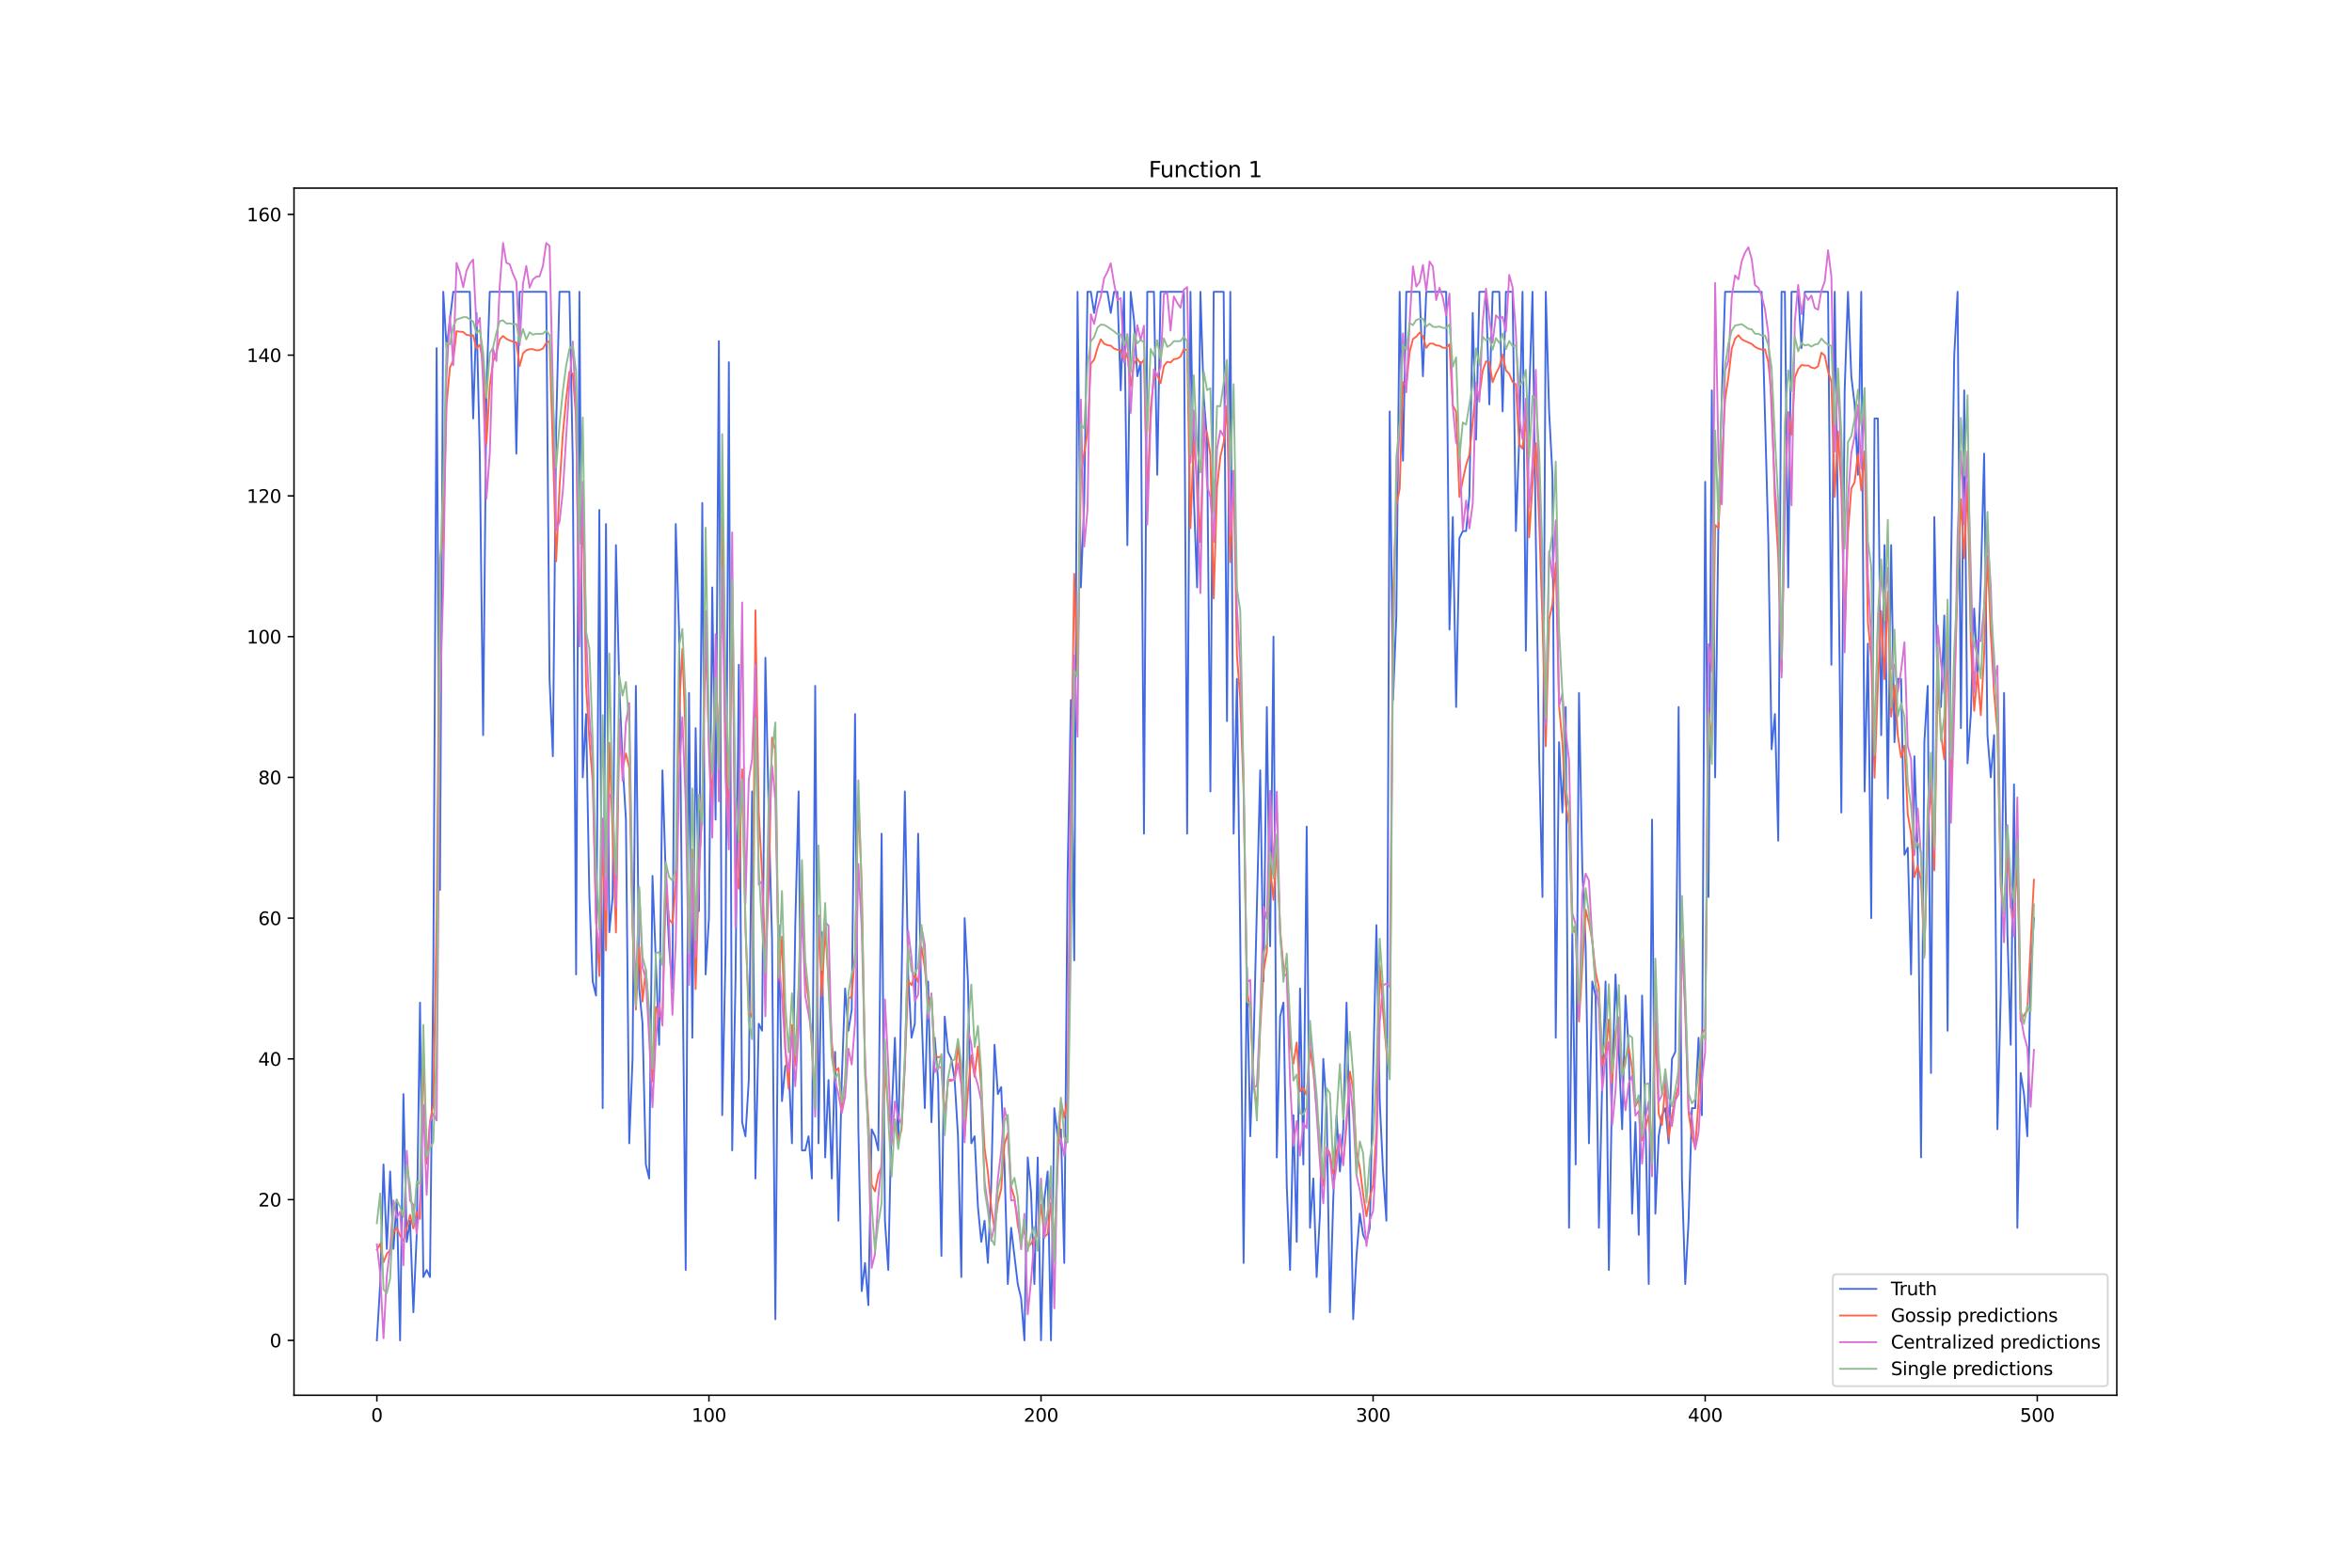 <?xml version="1.0" encoding="utf-8" standalone="no"?>
<!DOCTYPE svg PUBLIC "-//W3C//DTD SVG 1.1//EN"
  "http://www.w3.org/Graphics/SVG/1.1/DTD/svg11.dtd">
<svg xmlns:xlink="http://www.w3.org/1999/xlink" width="1296pt" height="864pt" viewBox="0 0 1296 864" xmlns="http://www.w3.org/2000/svg" version="1.1">
 <defs>
  <style type="text/css">*{stroke-linejoin: round; stroke-linecap: butt}</style>
 </defs>
 <g id="figure_1">
  <g id="patch_1">
   <path d="M 0 864 
L 1296 864 
L 1296 0 
L 0 0 
z
" style="fill: #ffffff"/>
  </g>
  <g id="axes_1">
   <g id="patch_2">
    <path d="M 162 768.96 
L 1166.4 768.96 
L 1166.4 103.68 
L 162 103.68 
z
" style="fill: #ffffff"/>
   </g>
   <g id="matplotlib.axis_1">
    <g id="xtick_1">
     <g id="line2d_1">
      <defs>
       <path id="m3d845aa50e" d="M 0 0 
L 0 3.5 
" style="stroke: #000000; stroke-width: 0.8"/>
      </defs>
      <g>
       <use xlink:href="#m3d845aa50e" x="207.655" y="768.96" style="stroke: #000000; stroke-width: 0.8"/>
      </g>
     </g>
     <g id="text_1">
      <!-- 0 -->
      <g transform="translate(204.473 783.558) scale(0.1 -0.1)">
       <defs>
        <path id="DejaVuSans-30" d="M 2034 4250 
Q 1547 4250 1301 3770 
Q 1056 3291 1056 2328 
Q 1056 1369 1301 889 
Q 1547 409 2034 409 
Q 2525 409 2770 889 
Q 3016 1369 3016 2328 
Q 3016 3291 2770 3770 
Q 2525 4250 2034 4250 
z
M 2034 4750 
Q 2819 4750 3233 4129 
Q 3647 3509 3647 2328 
Q 3647 1150 3233 529 
Q 2819 -91 2034 -91 
Q 1250 -91 836 529 
Q 422 1150 422 2328 
Q 422 3509 836 4129 
Q 1250 4750 2034 4750 
z
" transform="scale(0.016)"/>
       </defs>
       <use xlink:href="#DejaVuSans-30"/>
      </g>
     </g>
    </g>
    <g id="xtick_2">
     <g id="line2d_2">
      <g>
       <use xlink:href="#m3d845aa50e" x="390.639" y="768.96" style="stroke: #000000; stroke-width: 0.8"/>
      </g>
     </g>
     <g id="text_2">
      <!-- 100 -->
      <g transform="translate(381.095 783.558) scale(0.1 -0.1)">
       <defs>
        <path id="DejaVuSans-31" d="M 794 531 
L 1825 531 
L 1825 4091 
L 703 3866 
L 703 4441 
L 1819 4666 
L 2450 4666 
L 2450 531 
L 3481 531 
L 3481 0 
L 794 0 
L 794 531 
z
" transform="scale(0.016)"/>
       </defs>
       <use xlink:href="#DejaVuSans-31"/>
       <use xlink:href="#DejaVuSans-30" x="63.623"/>
       <use xlink:href="#DejaVuSans-30" x="127.246"/>
      </g>
     </g>
    </g>
    <g id="xtick_3">
     <g id="line2d_3">
      <g>
       <use xlink:href="#m3d845aa50e" x="573.623" y="768.96" style="stroke: #000000; stroke-width: 0.8"/>
      </g>
     </g>
     <g id="text_3">
      <!-- 200 -->
      <g transform="translate(564.079 783.558) scale(0.1 -0.1)">
       <defs>
        <path id="DejaVuSans-32" d="M 1228 531 
L 3431 531 
L 3431 0 
L 469 0 
L 469 531 
Q 828 903 1448 1529 
Q 2069 2156 2228 2338 
Q 2531 2678 2651 2914 
Q 2772 3150 2772 3378 
Q 2772 3750 2511 3984 
Q 2250 4219 1831 4219 
Q 1534 4219 1204 4116 
Q 875 4013 500 3803 
L 500 4441 
Q 881 4594 1212 4672 
Q 1544 4750 1819 4750 
Q 2544 4750 2975 4387 
Q 3406 4025 3406 3419 
Q 3406 3131 3298 2873 
Q 3191 2616 2906 2266 
Q 2828 2175 2409 1742 
Q 1991 1309 1228 531 
z
" transform="scale(0.016)"/>
       </defs>
       <use xlink:href="#DejaVuSans-32"/>
       <use xlink:href="#DejaVuSans-30" x="63.623"/>
       <use xlink:href="#DejaVuSans-30" x="127.246"/>
      </g>
     </g>
    </g>
    <g id="xtick_4">
     <g id="line2d_4">
      <g>
       <use xlink:href="#m3d845aa50e" x="756.607" y="768.96" style="stroke: #000000; stroke-width: 0.8"/>
      </g>
     </g>
     <g id="text_4">
      <!-- 300 -->
      <g transform="translate(747.063 783.558) scale(0.1 -0.1)">
       <defs>
        <path id="DejaVuSans-33" d="M 2597 2516 
Q 3050 2419 3304 2112 
Q 3559 1806 3559 1356 
Q 3559 666 3084 287 
Q 2609 -91 1734 -91 
Q 1441 -91 1130 -33 
Q 819 25 488 141 
L 488 750 
Q 750 597 1062 519 
Q 1375 441 1716 441 
Q 2309 441 2620 675 
Q 2931 909 2931 1356 
Q 2931 1769 2642 2001 
Q 2353 2234 1838 2234 
L 1294 2234 
L 1294 2753 
L 1863 2753 
Q 2328 2753 2575 2939 
Q 2822 3125 2822 3475 
Q 2822 3834 2567 4026 
Q 2313 4219 1838 4219 
Q 1578 4219 1281 4162 
Q 984 4106 628 3988 
L 628 4550 
Q 988 4650 1302 4700 
Q 1616 4750 1894 4750 
Q 2613 4750 3031 4423 
Q 3450 4097 3450 3541 
Q 3450 3153 3228 2886 
Q 3006 2619 2597 2516 
z
" transform="scale(0.016)"/>
       </defs>
       <use xlink:href="#DejaVuSans-33"/>
       <use xlink:href="#DejaVuSans-30" x="63.623"/>
       <use xlink:href="#DejaVuSans-30" x="127.246"/>
      </g>
     </g>
    </g>
    <g id="xtick_5">
     <g id="line2d_5">
      <g>
       <use xlink:href="#m3d845aa50e" x="939.591" y="768.96" style="stroke: #000000; stroke-width: 0.8"/>
      </g>
     </g>
     <g id="text_5">
      <!-- 400 -->
      <g transform="translate(930.047 783.558) scale(0.1 -0.1)">
       <defs>
        <path id="DejaVuSans-34" d="M 2419 4116 
L 825 1625 
L 2419 1625 
L 2419 4116 
z
M 2253 4666 
L 3047 4666 
L 3047 1625 
L 3713 1625 
L 3713 1100 
L 3047 1100 
L 3047 0 
L 2419 0 
L 2419 1100 
L 313 1100 
L 313 1709 
L 2253 4666 
z
" transform="scale(0.016)"/>
       </defs>
       <use xlink:href="#DejaVuSans-34"/>
       <use xlink:href="#DejaVuSans-30" x="63.623"/>
       <use xlink:href="#DejaVuSans-30" x="127.246"/>
      </g>
     </g>
    </g>
    <g id="xtick_6">
     <g id="line2d_6">
      <g>
       <use xlink:href="#m3d845aa50e" x="1122.575" y="768.96" style="stroke: #000000; stroke-width: 0.8"/>
      </g>
     </g>
     <g id="text_6">
      <!-- 500 -->
      <g transform="translate(1113.032 783.558) scale(0.1 -0.1)">
       <defs>
        <path id="DejaVuSans-35" d="M 691 4666 
L 3169 4666 
L 3169 4134 
L 1269 4134 
L 1269 2991 
Q 1406 3038 1543 3061 
Q 1681 3084 1819 3084 
Q 2600 3084 3056 2656 
Q 3513 2228 3513 1497 
Q 3513 744 3044 326 
Q 2575 -91 1722 -91 
Q 1428 -91 1123 -41 
Q 819 9 494 109 
L 494 744 
Q 775 591 1075 516 
Q 1375 441 1709 441 
Q 2250 441 2565 725 
Q 2881 1009 2881 1497 
Q 2881 1984 2565 2268 
Q 2250 2553 1709 2553 
Q 1456 2553 1204 2497 
Q 953 2441 691 2322 
L 691 4666 
z
" transform="scale(0.016)"/>
       </defs>
       <use xlink:href="#DejaVuSans-35"/>
       <use xlink:href="#DejaVuSans-30" x="63.623"/>
       <use xlink:href="#DejaVuSans-30" x="127.246"/>
      </g>
     </g>
    </g>
   </g>
   <g id="matplotlib.axis_2">
    <g id="ytick_1">
     <g id="line2d_7">
      <defs>
       <path id="m2c202419cd" d="M 0 0 
L -3.5 0 
" style="stroke: #000000; stroke-width: 0.8"/>
      </defs>
      <g>
       <use xlink:href="#m2c202419cd" x="162" y="738.72" style="stroke: #000000; stroke-width: 0.8"/>
      </g>
     </g>
     <g id="text_7">
      <!-- 0 -->
      <g transform="translate(148.637 742.519) scale(0.1 -0.1)">
       <use xlink:href="#DejaVuSans-30"/>
      </g>
     </g>
    </g>
    <g id="ytick_2">
     <g id="line2d_8">
      <g>
       <use xlink:href="#m2c202419cd" x="162" y="661.15" style="stroke: #000000; stroke-width: 0.8"/>
      </g>
     </g>
     <g id="text_8">
      <!-- 20 -->
      <g transform="translate(142.275 664.95) scale(0.1 -0.1)">
       <use xlink:href="#DejaVuSans-32"/>
       <use xlink:href="#DejaVuSans-30" x="63.623"/>
      </g>
     </g>
    </g>
    <g id="ytick_3">
     <g id="line2d_9">
      <g>
       <use xlink:href="#m2c202419cd" x="162" y="583.581" style="stroke: #000000; stroke-width: 0.8"/>
      </g>
     </g>
     <g id="text_9">
      <!-- 40 -->
      <g transform="translate(142.275 587.38) scale(0.1 -0.1)">
       <use xlink:href="#DejaVuSans-34"/>
       <use xlink:href="#DejaVuSans-30" x="63.623"/>
      </g>
     </g>
    </g>
    <g id="ytick_4">
     <g id="line2d_10">
      <g>
       <use xlink:href="#m2c202419cd" x="162" y="506.011" style="stroke: #000000; stroke-width: 0.8"/>
      </g>
     </g>
     <g id="text_10">
      <!-- 60 -->
      <g transform="translate(142.275 509.81) scale(0.1 -0.1)">
       <defs>
        <path id="DejaVuSans-36" d="M 2113 2584 
Q 1688 2584 1439 2293 
Q 1191 2003 1191 1497 
Q 1191 994 1439 701 
Q 1688 409 2113 409 
Q 2538 409 2786 701 
Q 3034 994 3034 1497 
Q 3034 2003 2786 2293 
Q 2538 2584 2113 2584 
z
M 3366 4563 
L 3366 3988 
Q 3128 4100 2886 4159 
Q 2644 4219 2406 4219 
Q 1781 4219 1451 3797 
Q 1122 3375 1075 2522 
Q 1259 2794 1537 2939 
Q 1816 3084 2150 3084 
Q 2853 3084 3261 2657 
Q 3669 2231 3669 1497 
Q 3669 778 3244 343 
Q 2819 -91 2113 -91 
Q 1303 -91 875 529 
Q 447 1150 447 2328 
Q 447 3434 972 4092 
Q 1497 4750 2381 4750 
Q 2619 4750 2861 4703 
Q 3103 4656 3366 4563 
z
" transform="scale(0.016)"/>
       </defs>
       <use xlink:href="#DejaVuSans-36"/>
       <use xlink:href="#DejaVuSans-30" x="63.623"/>
      </g>
     </g>
    </g>
    <g id="ytick_5">
     <g id="line2d_11">
      <g>
       <use xlink:href="#m2c202419cd" x="162" y="428.441" style="stroke: #000000; stroke-width: 0.8"/>
      </g>
     </g>
     <g id="text_11">
      <!-- 80 -->
      <g transform="translate(142.275 432.24) scale(0.1 -0.1)">
       <defs>
        <path id="DejaVuSans-38" d="M 2034 2216 
Q 1584 2216 1326 1975 
Q 1069 1734 1069 1313 
Q 1069 891 1326 650 
Q 1584 409 2034 409 
Q 2484 409 2743 651 
Q 3003 894 3003 1313 
Q 3003 1734 2745 1975 
Q 2488 2216 2034 2216 
z
M 1403 2484 
Q 997 2584 770 2862 
Q 544 3141 544 3541 
Q 544 4100 942 4425 
Q 1341 4750 2034 4750 
Q 2731 4750 3128 4425 
Q 3525 4100 3525 3541 
Q 3525 3141 3298 2862 
Q 3072 2584 2669 2484 
Q 3125 2378 3379 2068 
Q 3634 1759 3634 1313 
Q 3634 634 3220 271 
Q 2806 -91 2034 -91 
Q 1263 -91 848 271 
Q 434 634 434 1313 
Q 434 1759 690 2068 
Q 947 2378 1403 2484 
z
M 1172 3481 
Q 1172 3119 1398 2916 
Q 1625 2713 2034 2713 
Q 2441 2713 2670 2916 
Q 2900 3119 2900 3481 
Q 2900 3844 2670 4047 
Q 2441 4250 2034 4250 
Q 1625 4250 1398 4047 
Q 1172 3844 1172 3481 
z
" transform="scale(0.016)"/>
       </defs>
       <use xlink:href="#DejaVuSans-38"/>
       <use xlink:href="#DejaVuSans-30" x="63.623"/>
      </g>
     </g>
    </g>
    <g id="ytick_6">
     <g id="line2d_12">
      <g>
       <use xlink:href="#m2c202419cd" x="162" y="350.872" style="stroke: #000000; stroke-width: 0.8"/>
      </g>
     </g>
     <g id="text_12">
      <!-- 100 -->
      <g transform="translate(135.912 354.671) scale(0.1 -0.1)">
       <use xlink:href="#DejaVuSans-31"/>
       <use xlink:href="#DejaVuSans-30" x="63.623"/>
       <use xlink:href="#DejaVuSans-30" x="127.246"/>
      </g>
     </g>
    </g>
    <g id="ytick_7">
     <g id="line2d_13">
      <g>
       <use xlink:href="#m2c202419cd" x="162" y="273.302" style="stroke: #000000; stroke-width: 0.8"/>
      </g>
     </g>
     <g id="text_13">
      <!-- 120 -->
      <g transform="translate(135.912 277.101) scale(0.1 -0.1)">
       <use xlink:href="#DejaVuSans-31"/>
       <use xlink:href="#DejaVuSans-32" x="63.623"/>
       <use xlink:href="#DejaVuSans-30" x="127.246"/>
      </g>
     </g>
    </g>
    <g id="ytick_8">
     <g id="line2d_14">
      <g>
       <use xlink:href="#m2c202419cd" x="162" y="195.732" style="stroke: #000000; stroke-width: 0.8"/>
      </g>
     </g>
     <g id="text_14">
      <!-- 140 -->
      <g transform="translate(135.912 199.531) scale(0.1 -0.1)">
       <use xlink:href="#DejaVuSans-31"/>
       <use xlink:href="#DejaVuSans-34" x="63.623"/>
       <use xlink:href="#DejaVuSans-30" x="127.246"/>
      </g>
     </g>
    </g>
    <g id="ytick_9">
     <g id="line2d_15">
      <g>
       <use xlink:href="#m2c202419cd" x="162" y="118.162" style="stroke: #000000; stroke-width: 0.8"/>
      </g>
     </g>
     <g id="text_15">
      <!-- 160 -->
      <g transform="translate(135.912 121.962) scale(0.1 -0.1)">
       <use xlink:href="#DejaVuSans-31"/>
       <use xlink:href="#DejaVuSans-36" x="63.623"/>
       <use xlink:href="#DejaVuSans-30" x="127.246"/>
      </g>
     </g>
    </g>
   </g>
   <g id="line2d_16">
    <path d="M 207.655 738.72 
L 209.484 707.692 
L 211.314 641.758 
L 213.144 688.3 
L 214.974 645.636 
L 216.804 688.3 
L 218.634 661.15 
L 220.463 738.72 
L 222.293 602.973 
L 224.123 684.421 
L 225.953 672.786 
L 227.783 723.206 
L 229.613 680.543 
L 231.442 552.553 
L 233.272 703.814 
L 235.102 699.935 
L 236.932 703.814 
L 238.762 537.039 
L 240.592 191.854 
L 242.422 490.497 
L 244.251 160.826 
L 246.081 191.854 
L 249.741 160.826 
L 258.89 160.826 
L 260.72 230.639 
L 262.55 172.461 
L 264.38 250.031 
L 266.209 405.17 
L 268.039 215.125 
L 269.869 160.826 
L 282.678 160.826 
L 284.508 250.031 
L 286.338 160.826 
L 300.976 160.826 
L 302.806 374.142 
L 304.636 416.806 
L 306.466 234.517 
L 308.296 160.826 
L 313.785 160.826 
L 315.615 253.909 
L 317.445 537.039 
L 319.275 160.826 
L 321.105 428.441 
L 322.935 393.535 
L 324.764 494.375 
L 326.594 540.917 
L 328.424 548.674 
L 330.254 281.059 
L 332.084 610.73 
L 333.914 288.816 
L 335.743 513.768 
L 337.573 494.375 
L 339.403 300.451 
L 341.233 378.021 
L 343.063 420.684 
L 344.893 451.712 
L 346.723 630.122 
L 348.552 583.581 
L 350.382 378.021 
L 352.212 544.796 
L 354.042 564.188 
L 355.872 641.758 
L 357.702 649.515 
L 359.531 482.74 
L 363.191 575.824 
L 365.021 424.563 
L 366.851 482.74 
L 368.681 521.525 
L 370.51 544.796 
L 372.34 288.816 
L 374.17 346.993 
L 377.83 699.935 
L 379.66 381.899 
L 381.489 571.945 
L 383.319 401.292 
L 385.149 502.132 
L 386.979 277.18 
L 388.809 537.039 
L 390.639 506.011 
L 392.469 323.722 
L 394.298 451.712 
L 396.128 187.975 
L 397.958 614.608 
L 399.788 525.403 
L 401.618 199.611 
L 403.448 634.001 
L 405.277 540.917 
L 407.107 366.385 
L 408.937 618.487 
L 410.767 626.244 
L 412.597 595.216 
L 414.427 436.198 
L 416.256 649.515 
L 418.086 564.188 
L 419.916 568.067 
L 421.746 362.507 
L 423.576 447.834 
L 425.406 517.646 
L 427.236 727.085 
L 429.065 509.889 
L 430.895 606.852 
L 432.725 587.459 
L 434.555 587.459 
L 436.385 630.122 
L 438.215 509.889 
L 440.044 436.198 
L 441.874 634.001 
L 443.704 634.001 
L 445.534 626.244 
L 447.364 649.515 
L 449.194 378.021 
L 451.023 630.122 
L 452.853 513.768 
L 454.683 637.879 
L 456.513 595.216 
L 458.343 649.515 
L 460.173 579.702 
L 462.003 672.786 
L 463.832 595.216 
L 465.662 544.796 
L 467.492 568.067 
L 469.322 556.431 
L 471.152 393.535 
L 472.982 622.365 
L 474.811 711.571 
L 476.641 696.057 
L 478.471 719.328 
L 480.301 622.365 
L 482.131 626.244 
L 483.961 634.001 
L 485.79 459.469 
L 487.62 672.786 
L 489.45 699.935 
L 491.28 614.608 
L 493.11 571.945 
L 494.94 630.122 
L 496.77 540.917 
L 498.599 436.198 
L 500.429 537.039 
L 502.259 571.945 
L 504.089 564.188 
L 505.919 459.469 
L 507.749 556.431 
L 509.578 610.73 
L 511.408 540.917 
L 513.238 618.487 
L 515.068 571.945 
L 516.898 595.216 
L 518.728 692.178 
L 520.557 560.31 
L 522.387 579.702 
L 524.217 583.581 
L 526.047 595.216 
L 527.877 626.244 
L 529.707 703.814 
L 531.536 506.011 
L 533.366 540.917 
L 535.196 630.122 
L 537.026 626.244 
L 538.856 665.029 
L 540.686 684.421 
L 542.516 672.786 
L 544.345 696.057 
L 546.175 653.393 
L 548.005 575.824 
L 549.835 602.973 
L 551.665 599.095 
L 553.495 641.758 
L 555.324 707.692 
L 557.154 676.664 
L 560.814 707.692 
L 562.644 715.449 
L 564.474 738.72 
L 566.303 637.879 
L 568.133 657.272 
L 569.963 707.692 
L 571.793 637.879 
L 573.623 738.72 
L 575.453 661.15 
L 577.283 645.636 
L 579.112 738.72 
L 580.942 610.73 
L 582.772 626.244 
L 584.602 622.365 
L 586.432 696.057 
L 588.262 482.74 
L 590.091 385.778 
L 591.921 529.282 
L 593.751 160.826 
L 595.581 323.722 
L 597.411 277.18 
L 599.241 160.826 
L 601.07 160.826 
L 602.9 172.461 
L 604.73 160.826 
L 610.22 160.826 
L 612.05 172.461 
L 613.879 160.826 
L 615.709 160.826 
L 617.539 215.125 
L 619.369 160.826 
L 621.199 300.451 
L 623.029 160.826 
L 624.858 176.34 
L 626.688 207.368 
L 628.518 199.611 
L 630.348 459.469 
L 632.178 160.826 
L 635.837 160.826 
L 637.667 261.666 
L 639.497 160.826 
L 652.306 160.826 
L 654.136 459.469 
L 655.966 160.826 
L 657.796 273.302 
L 659.625 323.722 
L 661.455 160.826 
L 663.285 219.003 
L 665.115 242.274 
L 666.945 436.198 
L 668.775 160.826 
L 674.264 160.826 
L 676.094 397.413 
L 677.924 160.826 
L 679.754 459.469 
L 681.583 374.142 
L 683.413 517.646 
L 685.243 696.057 
L 687.073 533.16 
L 688.903 626.244 
L 690.733 575.824 
L 694.392 424.563 
L 696.222 540.917 
L 698.052 389.656 
L 699.882 521.525 
L 701.712 350.872 
L 703.542 637.879 
L 705.371 560.31 
L 707.201 552.553 
L 709.031 653.393 
L 710.861 699.935 
L 712.691 614.608 
L 714.521 684.421 
L 716.35 544.796 
L 718.18 641.758 
L 720.01 455.591 
L 721.84 676.664 
L 723.67 649.515 
L 725.5 703.814 
L 727.33 668.907 
L 729.159 583.581 
L 730.989 610.73 
L 732.819 723.206 
L 734.649 661.15 
L 736.479 614.608 
L 738.309 645.636 
L 740.138 622.365 
L 741.968 552.553 
L 743.798 630.122 
L 745.628 727.085 
L 747.458 692.178 
L 749.288 668.907 
L 751.117 680.543 
L 752.947 684.421 
L 754.777 676.664 
L 758.437 509.889 
L 760.267 606.852 
L 762.097 645.636 
L 763.926 672.786 
L 765.756 226.76 
L 767.586 385.778 
L 769.416 339.236 
L 771.246 160.826 
L 773.076 253.909 
L 774.905 160.826 
L 782.225 160.826 
L 784.055 207.368 
L 785.884 160.826 
L 796.864 160.826 
L 798.693 346.993 
L 800.523 284.937 
L 802.353 389.656 
L 804.183 296.573 
L 806.013 292.694 
L 807.843 292.694 
L 809.672 273.302 
L 811.502 172.461 
L 813.332 242.274 
L 815.162 160.826 
L 818.822 160.826 
L 820.651 222.882 
L 822.481 160.826 
L 826.141 160.826 
L 827.971 226.76 
L 829.801 160.826 
L 833.46 160.826 
L 835.29 292.694 
L 837.12 242.274 
L 838.95 160.826 
L 840.78 358.629 
L 842.61 219.003 
L 844.439 160.826 
L 846.269 296.573 
L 848.099 416.806 
L 849.929 494.375 
L 851.759 160.826 
L 853.589 226.76 
L 855.418 261.666 
L 857.248 571.945 
L 859.078 409.049 
L 860.908 447.834 
L 862.738 389.656 
L 864.568 676.664 
L 866.397 513.768 
L 868.227 641.758 
L 870.057 381.899 
L 871.887 478.862 
L 873.717 521.525 
L 875.547 630.122 
L 877.377 540.917 
L 879.206 548.674 
L 881.036 676.664 
L 882.866 595.216 
L 884.696 540.917 
L 886.526 699.935 
L 888.356 595.216 
L 890.185 537.039 
L 893.845 622.365 
L 895.675 548.674 
L 897.505 579.702 
L 899.335 668.907 
L 901.164 618.487 
L 902.994 680.543 
L 904.824 548.674 
L 906.654 614.608 
L 908.484 707.692 
L 910.314 451.712 
L 912.144 668.907 
L 913.973 626.244 
L 915.803 614.608 
L 917.633 610.73 
L 919.463 630.122 
L 921.293 583.581 
L 923.123 579.702 
L 924.952 389.656 
L 926.782 649.515 
L 928.612 707.692 
L 930.442 672.786 
L 932.272 610.73 
L 934.102 610.73 
L 935.931 571.945 
L 937.761 614.608 
L 939.591 265.545 
L 941.421 494.375 
L 943.251 215.125 
L 945.081 428.441 
L 946.911 284.937 
L 948.74 219.003 
L 950.57 160.826 
L 970.698 160.826 
L 974.358 296.573 
L 976.188 412.927 
L 978.018 393.535 
L 979.848 463.348 
L 981.678 160.826 
L 983.507 160.826 
L 985.337 323.722 
L 987.167 160.826 
L 990.827 160.826 
L 992.657 191.854 
L 994.486 160.826 
L 1007.295 160.826 
L 1009.125 366.385 
L 1010.955 160.826 
L 1012.785 288.816 
L 1014.615 447.834 
L 1016.444 215.125 
L 1018.274 160.826 
L 1020.104 207.368 
L 1021.934 222.882 
L 1023.764 261.666 
L 1025.594 160.826 
L 1027.424 436.198 
L 1029.253 354.75 
L 1031.083 506.011 
L 1032.913 230.639 
L 1034.743 230.639 
L 1036.573 405.17 
L 1038.403 300.451 
L 1040.232 440.077 
L 1042.062 300.451 
L 1043.892 409.049 
L 1045.722 374.142 
L 1047.552 374.142 
L 1049.382 471.105 
L 1051.211 467.226 
L 1053.041 537.039 
L 1054.871 416.806 
L 1056.701 471.105 
L 1058.531 637.879 
L 1060.361 409.049 
L 1062.191 378.021 
L 1064.02 591.338 
L 1065.85 284.937 
L 1067.68 381.899 
L 1069.51 389.656 
L 1071.34 339.236 
L 1073.17 568.067 
L 1074.999 315.965 
L 1076.829 195.732 
L 1078.659 160.826 
L 1080.489 401.292 
L 1082.319 215.125 
L 1084.149 420.684 
L 1085.978 393.535 
L 1087.808 335.358 
L 1089.638 370.264 
L 1091.468 319.844 
L 1093.298 250.031 
L 1095.128 405.17 
L 1096.958 428.441 
L 1098.787 405.17 
L 1100.617 622.365 
L 1102.447 548.674 
L 1104.277 381.899 
L 1106.107 513.768 
L 1107.937 575.824 
L 1109.766 432.32 
L 1111.596 676.664 
L 1113.426 591.338 
L 1115.256 602.973 
L 1117.086 626.244 
L 1118.916 537.039 
L 1120.745 506.011 
L 1120.745 506.011 
" clip-path="url(#p3c7361e3da)" style="fill: none; stroke: #4169e1; stroke-linecap: square"/>
   </g>
   <g id="line2d_17">
    <path d="M 207.655 688.717 
L 209.484 685.486 
L 211.314 695.731 
L 213.144 690.974 
L 214.974 689.073 
L 216.804 679.086 
L 218.634 676.668 
L 220.463 681.008 
L 222.293 683.974 
L 225.953 669.541 
L 227.783 677.021 
L 229.613 668.142 
L 231.442 671.803 
L 233.272 576.888 
L 235.102 641.382 
L 236.932 618.037 
L 238.762 608.737 
L 240.592 506.2 
L 242.422 308.899 
L 244.251 293.499 
L 246.081 222.748 
L 247.911 202.604 
L 249.741 198.599 
L 251.571 182.529 
L 253.401 182.803 
L 255.23 182.95 
L 257.06 184.54 
L 258.89 184.833 
L 260.72 184.807 
L 262.55 192.029 
L 264.38 190.034 
L 266.209 200.011 
L 268.039 244.636 
L 269.869 212.796 
L 271.699 199.144 
L 273.529 194.474 
L 275.359 187.067 
L 277.189 185.155 
L 279.018 186.758 
L 280.848 187.628 
L 282.678 188.313 
L 284.508 188.716 
L 286.338 201.763 
L 288.168 194.811 
L 289.997 193.027 
L 291.827 192.459 
L 293.657 192.456 
L 295.487 193.063 
L 297.317 192.952 
L 299.147 192.096 
L 300.976 189.033 
L 302.806 187.91 
L 304.636 246.087 
L 306.466 309.373 
L 308.296 268.834 
L 310.126 239.478 
L 311.956 219.942 
L 313.785 204.845 
L 315.615 205.934 
L 317.445 230.217 
L 319.275 352.453 
L 321.105 275.358 
L 322.935 377.809 
L 324.764 408.012 
L 326.594 430.846 
L 328.424 505.463 
L 330.254 537.862 
L 332.084 462.091 
L 333.914 523.805 
L 335.743 409.391 
L 337.573 459.916 
L 339.403 513.934 
L 341.233 401.273 
L 343.063 423.612 
L 344.893 415.284 
L 346.723 423.108 
L 348.552 512.503 
L 350.382 556.44 
L 352.212 521.828 
L 354.042 552.003 
L 355.872 534.461 
L 357.702 560.853 
L 359.531 596.05 
L 361.361 554.978 
L 363.191 560.037 
L 365.021 560.929 
L 366.851 489.275 
L 368.681 506.592 
L 370.51 508.914 
L 372.34 487.355 
L 374.17 391.794 
L 376 357.643 
L 377.83 406.781 
L 379.66 532.337 
L 381.489 468.121 
L 383.319 545.104 
L 385.149 480.191 
L 386.979 446.174 
L 388.809 350.34 
L 390.639 408.722 
L 392.469 443.203 
L 394.298 366.299 
L 396.128 415.13 
L 397.958 284.91 
L 399.788 408.645 
L 401.618 455.004 
L 403.448 335.061 
L 405.277 478.784 
L 407.107 489.833 
L 408.937 424.009 
L 410.767 511.801 
L 412.597 557.186 
L 414.427 560.765 
L 416.256 336.415 
L 418.086 447.541 
L 419.916 481.506 
L 421.746 529.686 
L 423.576 489.823 
L 425.406 406.494 
L 427.236 413.386 
L 429.065 540.056 
L 430.895 516.251 
L 432.725 578.162 
L 434.555 600.064 
L 436.385 564.883 
L 438.215 587.253 
L 440.044 547.609 
L 441.874 490.016 
L 443.704 538.004 
L 445.534 551.553 
L 447.364 577.101 
L 449.194 610.661 
L 451.023 504.558 
L 452.853 549.114 
L 454.683 511.051 
L 456.513 540.68 
L 458.343 574.598 
L 460.173 590.482 
L 462.003 588.643 
L 463.832 610.619 
L 465.662 596.178 
L 467.492 550.445 
L 469.322 549.085 
L 471.152 524.882 
L 472.982 439.277 
L 474.811 486.99 
L 476.641 587.151 
L 478.471 617.449 
L 480.301 652.961 
L 482.131 656.557 
L 483.961 647.102 
L 485.79 643.332 
L 487.62 589.502 
L 489.45 611.08 
L 491.28 624.604 
L 493.11 616.894 
L 494.94 629.191 
L 496.77 622.534 
L 498.599 587.211 
L 500.429 540.533 
L 502.259 542.967 
L 504.089 537.265 
L 505.919 541.327 
L 507.749 521.804 
L 509.578 533.259 
L 511.408 552.869 
L 513.238 549.08 
L 515.068 581.327 
L 516.898 582.774 
L 518.728 582.118 
L 520.557 615.709 
L 522.387 595.737 
L 524.217 595.621 
L 526.047 594.829 
L 527.877 575.57 
L 529.707 594.076 
L 531.536 626.167 
L 533.366 601.176 
L 535.196 581.63 
L 537.026 593.463 
L 538.856 576.807 
L 540.686 598.812 
L 542.516 632.595 
L 544.345 646.02 
L 546.175 665.283 
L 548.005 677.33 
L 549.835 662.904 
L 551.665 655.389 
L 553.495 630.578 
L 555.324 624.65 
L 557.154 654.151 
L 558.984 660.203 
L 560.814 675.249 
L 562.644 683.4 
L 564.474 677.898 
L 566.303 687.041 
L 568.133 685.498 
L 569.963 681.969 
L 571.793 680.623 
L 573.623 663.975 
L 575.453 681.593 
L 577.283 680.096 
L 579.112 662.723 
L 580.942 685.141 
L 582.772 642.674 
L 584.602 606.715 
L 586.432 616.015 
L 588.262 606.332 
L 590.091 442.358 
L 591.921 316.246 
L 593.751 372.492 
L 595.581 262.869 
L 597.411 249.509 
L 599.241 237.991 
L 601.07 200.431 
L 602.9 198.236 
L 604.73 191.839 
L 606.56 187 
L 608.39 189.419 
L 610.22 190.232 
L 612.05 190.484 
L 613.879 192.121 
L 615.709 192.783 
L 617.539 193.01 
L 619.369 199.447 
L 621.199 194.492 
L 623.029 212.884 
L 624.858 200.352 
L 626.688 197.681 
L 628.518 200.503 
L 630.348 198.366 
L 632.178 277.031 
L 634.008 225.166 
L 635.837 208.226 
L 637.667 206.48 
L 639.497 211.245 
L 641.327 201.78 
L 643.157 199.375 
L 644.987 199.79 
L 646.817 197.94 
L 648.646 197.704 
L 650.476 196.512 
L 652.306 192.579 
L 654.136 192.889 
L 655.966 291.142 
L 657.796 242.492 
L 659.625 265.754 
L 661.455 298.902 
L 663.285 235.223 
L 665.115 238.661 
L 666.945 250.941 
L 668.775 329.816 
L 670.604 268.679 
L 672.434 251.793 
L 674.264 243.892 
L 676.094 223.592 
L 677.924 309.824 
L 679.754 259.425 
L 681.583 360.954 
L 683.413 385.969 
L 685.243 435.796 
L 687.073 546.404 
L 688.903 555.846 
L 690.733 597.644 
L 692.563 611.048 
L 694.392 567.293 
L 696.222 535.287 
L 698.052 524.41 
L 699.882 478.1 
L 701.712 495.96 
L 703.542 466.886 
L 705.371 512.293 
L 707.201 532.958 
L 709.031 533.643 
L 710.861 575.34 
L 712.691 586.309 
L 714.521 574.506 
L 716.35 601.467 
L 718.18 599.658 
L 720.01 603.569 
L 721.84 577.934 
L 723.67 590.321 
L 725.5 611.26 
L 727.33 628.842 
L 729.159 653.595 
L 730.989 632.288 
L 732.819 635.818 
L 734.649 647.115 
L 736.479 634.831 
L 738.309 627.599 
L 740.138 641.513 
L 741.968 620.261 
L 743.798 590.575 
L 745.628 600.294 
L 747.458 635.229 
L 749.288 643.481 
L 751.117 658.145 
L 752.947 670.359 
L 754.777 660.127 
L 756.607 653.165 
L 758.437 623.206 
L 760.267 532.208 
L 762.097 557.539 
L 763.926 578.834 
L 765.756 591.917 
L 767.586 327.476 
L 769.416 278.553 
L 771.246 269.407 
L 773.076 210.719 
L 774.905 212.696 
L 776.735 194.068 
L 778.565 186.85 
L 780.395 185.512 
L 782.225 183.34 
L 784.055 185.336 
L 785.884 191.711 
L 787.714 189.428 
L 789.544 189.321 
L 791.374 190.338 
L 793.204 190.556 
L 795.034 191.636 
L 796.864 191.751 
L 798.693 189.73 
L 800.523 223.42 
L 802.353 226.958 
L 804.183 273.854 
L 806.013 264.745 
L 807.843 256.422 
L 809.672 250.603 
L 813.332 214.251 
L 815.162 218.341 
L 816.992 204.386 
L 818.822 199.108 
L 820.651 199.72 
L 822.481 210.681 
L 824.311 205.767 
L 826.141 202.353 
L 827.971 195.48 
L 829.801 204.139 
L 831.63 206.101 
L 833.46 210.519 
L 835.29 211.786 
L 837.12 244.751 
L 838.95 247.325 
L 840.78 229.123 
L 842.61 296.214 
L 844.439 266.53 
L 846.269 244.265 
L 848.099 286.734 
L 849.929 342.192 
L 851.759 411.283 
L 853.589 341.493 
L 855.418 333.045 
L 857.248 310.228 
L 859.078 389.009 
L 860.908 409.225 
L 862.738 443.432 
L 864.568 454.354 
L 866.397 510.46 
L 868.227 514.483 
L 870.057 562.984 
L 873.717 501.383 
L 875.547 508.723 
L 877.377 518.482 
L 879.206 535.681 
L 881.036 544.298 
L 882.866 587.238 
L 884.696 580.333 
L 886.526 561.79 
L 888.356 596.357 
L 890.185 568.271 
L 892.015 562.261 
L 893.845 593.246 
L 895.675 583.276 
L 897.505 577.435 
L 899.335 588.686 
L 901.164 609.653 
L 902.994 605.622 
L 904.824 628.518 
L 906.654 621.771 
L 908.484 614.38 
L 910.314 642.432 
L 912.144 562.927 
L 913.973 613.765 
L 915.803 620.013 
L 917.633 596.868 
L 919.463 627.203 
L 921.293 614.601 
L 923.123 605.385 
L 924.952 598.114 
L 926.782 517.274 
L 928.612 557.947 
L 930.442 613.008 
L 932.272 625.612 
L 934.102 632.662 
L 935.931 606.781 
L 937.761 569.131 
L 939.591 567.361 
L 941.421 390.735 
L 943.251 409.82 
L 945.081 289.341 
L 946.911 291.042 
L 950.57 220.197 
L 952.4 207.657 
L 954.23 192.16 
L 956.06 186.729 
L 957.89 184.722 
L 959.719 186.976 
L 961.549 187.941 
L 965.209 189.567 
L 967.039 191.15 
L 968.869 192.121 
L 970.698 192.665 
L 972.528 192.554 
L 974.358 199.551 
L 976.188 218.736 
L 978.018 276.568 
L 979.848 306.766 
L 981.678 370.331 
L 983.507 275.886 
L 985.337 227.091 
L 987.167 239.67 
L 988.997 208.019 
L 990.827 203.443 
L 992.657 201.198 
L 994.486 201.424 
L 996.316 201.434 
L 998.146 202.533 
L 999.976 203.029 
L 1001.806 201.851 
L 1003.636 194.346 
L 1005.465 195.971 
L 1007.295 204.704 
L 1009.125 210.248 
L 1010.955 273.889 
L 1012.785 237.73 
L 1014.615 269.323 
L 1016.444 349.232 
L 1018.274 293.537 
L 1020.104 269.191 
L 1021.934 265.79 
L 1023.764 250.305 
L 1025.594 270.343 
L 1027.424 248.809 
L 1029.253 342.893 
L 1031.083 362.639 
L 1032.913 428.646 
L 1034.743 377.445 
L 1036.573 336.784 
L 1038.403 374.296 
L 1040.232 326 
L 1042.062 394.958 
L 1043.892 377.566 
L 1045.722 405.094 
L 1047.552 417.46 
L 1049.382 410.927 
L 1051.211 448.726 
L 1053.041 459.653 
L 1054.871 483.437 
L 1056.701 477.362 
L 1058.531 485.499 
L 1060.361 525.159 
L 1062.191 458.189 
L 1064.02 433.728 
L 1065.85 479.683 
L 1067.68 375.347 
L 1069.51 404.528 
L 1071.34 418.579 
L 1073.17 349.421 
L 1074.999 430.52 
L 1076.829 384.073 
L 1078.659 322.122 
L 1080.489 275.138 
L 1082.319 307.692 
L 1084.149 265.831 
L 1085.978 354.212 
L 1087.808 391.72 
L 1089.638 370.881 
L 1091.468 394.147 
L 1093.298 360.394 
L 1095.128 306.242 
L 1096.958 348.883 
L 1098.787 381.903 
L 1100.617 403.206 
L 1102.447 488.153 
L 1104.277 503.626 
L 1106.107 468.209 
L 1107.937 499.913 
L 1109.766 505.623 
L 1111.596 475.31 
L 1113.426 562.817 
L 1115.256 559.35 
L 1117.086 557.17 
L 1120.745 484.859 
L 1120.745 484.859 
" clip-path="url(#p3c7361e3da)" style="fill: none; stroke: #ff6347; stroke-linecap: square"/>
   </g>
   <g id="line2d_18">
    <path d="M 207.655 685.803 
L 209.484 701.74 
L 211.314 737.532 
L 213.144 703.25 
L 214.974 687.979 
L 216.804 661.572 
L 218.634 671.113 
L 220.463 667.755 
L 222.293 697.334 
L 224.123 634.3 
L 225.953 661.768 
L 227.783 664.004 
L 229.613 680.046 
L 231.442 661.784 
L 233.272 609.065 
L 235.102 658.573 
L 236.932 618.486 
L 238.762 613.849 
L 240.592 617.496 
L 242.422 386.503 
L 244.251 323.057 
L 246.081 206.662 
L 247.911 173.851 
L 249.741 201.277 
L 251.571 144.901 
L 253.401 150.217 
L 255.23 158.289 
L 257.06 149.223 
L 258.89 145.191 
L 260.72 143.042 
L 262.55 179.906 
L 264.38 175.166 
L 266.209 211.203 
L 268.039 274.93 
L 269.869 250.021 
L 271.699 192.012 
L 273.529 198.997 
L 275.359 157.667 
L 277.189 133.92 
L 279.018 144.828 
L 280.848 145.605 
L 282.678 151 
L 284.508 155.036 
L 286.338 190.188 
L 288.168 156.575 
L 289.997 146.561 
L 291.827 158.521 
L 293.657 154.04 
L 295.487 152.5 
L 297.317 152.278 
L 299.147 146.606 
L 300.976 133.938 
L 302.806 135.523 
L 306.466 292.225 
L 308.296 287.606 
L 310.126 271.028 
L 313.785 211.286 
L 315.615 188.213 
L 317.445 227.877 
L 319.275 356.312 
L 321.105 265.574 
L 322.935 348.188 
L 324.764 394.473 
L 326.594 419.312 
L 328.424 508.797 
L 330.254 525.115 
L 332.084 451.103 
L 333.914 501.359 
L 335.743 439.982 
L 337.573 435.12 
L 339.403 499.821 
L 341.233 396.544 
L 343.063 430.39 
L 344.893 398.313 
L 346.723 387.473 
L 348.552 499.295 
L 350.382 544.783 
L 352.212 490.866 
L 354.042 533.281 
L 355.872 539.287 
L 357.702 572.258 
L 359.531 610.271 
L 361.361 572.589 
L 363.191 552.494 
L 365.021 565.209 
L 366.851 477.123 
L 368.681 509.233 
L 370.51 559.264 
L 372.34 519.361 
L 374.17 429.502 
L 376 395.283 
L 377.83 441.953 
L 379.66 542.856 
L 381.489 472.567 
L 383.319 527.626 
L 385.149 482.049 
L 386.979 441.485 
L 388.809 336.72 
L 390.639 413.676 
L 392.469 461.706 
L 394.298 349.499 
L 396.128 441.627 
L 397.958 312.684 
L 399.788 428.735 
L 401.618 468.133 
L 403.448 293.417 
L 405.277 510.798 
L 407.107 457.729 
L 408.937 332.031 
L 410.767 498.016 
L 412.597 429.609 
L 414.427 418.339 
L 416.256 366.434 
L 418.086 487.528 
L 419.916 485.592 
L 421.746 560.101 
L 423.576 462.536 
L 425.406 421.838 
L 427.236 440.357 
L 429.065 528.24 
L 430.895 549.853 
L 432.725 578.344 
L 434.555 590.78 
L 436.385 568.705 
L 438.215 598.634 
L 440.044 568.225 
L 441.874 500.068 
L 443.704 548.938 
L 445.534 558.972 
L 447.364 569.7 
L 449.194 615.411 
L 451.023 505.919 
L 452.853 520.959 
L 454.683 508.201 
L 456.513 510.147 
L 458.343 580.15 
L 460.173 595.881 
L 462.003 602.976 
L 463.832 613.518 
L 465.662 604.455 
L 467.492 577.982 
L 469.322 586.736 
L 471.152 563.875 
L 472.982 476.14 
L 474.811 511.647 
L 476.641 583.534 
L 478.471 627.893 
L 480.301 698.809 
L 482.131 691.162 
L 483.961 660.159 
L 485.79 639.88 
L 487.62 550.793 
L 489.45 587.215 
L 491.28 631.099 
L 493.11 607.061 
L 494.94 615.914 
L 496.77 619.385 
L 498.599 586.734 
L 500.429 512.844 
L 502.259 527.766 
L 504.089 551.807 
L 505.919 548.204 
L 507.749 511.2 
L 509.578 520.574 
L 511.408 561.397 
L 513.238 547.479 
L 515.068 590.902 
L 516.898 587.512 
L 518.728 588.643 
L 520.557 619.345 
L 522.387 595.1 
L 524.217 595.011 
L 526.047 595.333 
L 527.877 586.047 
L 529.707 597.815 
L 531.536 629.59 
L 533.366 567.055 
L 535.196 575.345 
L 537.026 591.934 
L 538.856 598.04 
L 540.686 606.858 
L 542.516 651.102 
L 544.345 664.031 
L 546.175 683.874 
L 548.005 675.082 
L 549.835 649.473 
L 551.665 634.554 
L 553.495 610.689 
L 555.324 619.757 
L 557.154 661.672 
L 558.984 661.353 
L 560.814 671.529 
L 562.644 688.486 
L 564.474 668.993 
L 566.303 724.369 
L 568.133 705.734 
L 569.963 682.196 
L 571.793 681.349 
L 573.623 649.535 
L 575.453 682.329 
L 579.112 653.736 
L 580.942 721.056 
L 582.772 633.086 
L 584.602 627.451 
L 586.432 637.137 
L 588.262 623.832 
L 590.091 417.152 
L 591.921 361.237 
L 593.751 406.033 
L 595.581 220.233 
L 597.411 301.227 
L 599.241 280.973 
L 601.07 173.191 
L 602.9 178.555 
L 604.73 169.765 
L 606.56 163.487 
L 608.39 153.345 
L 610.22 149.82 
L 612.05 145.143 
L 613.879 156.212 
L 615.709 165.401 
L 617.539 164.257 
L 619.369 199.427 
L 621.199 184.099 
L 623.029 227.587 
L 624.858 195.373 
L 626.688 179.189 
L 628.518 187.54 
L 630.348 179.503 
L 632.178 289.086 
L 634.008 232.17 
L 635.837 203.496 
L 637.667 207.208 
L 639.497 202.407 
L 641.327 162.041 
L 643.157 161.502 
L 644.987 182.22 
L 646.817 163.384 
L 648.646 166.846 
L 650.476 169.658 
L 652.306 159.621 
L 654.136 158.24 
L 655.966 254.937 
L 657.796 226.072 
L 659.625 272.234 
L 661.455 326.88 
L 663.285 225.303 
L 665.115 267.75 
L 666.945 273.919 
L 668.775 298.745 
L 670.604 247.439 
L 672.434 237.273 
L 674.264 240.38 
L 676.094 201.55 
L 677.924 294.882 
L 679.754 259.951 
L 681.583 334.685 
L 683.413 366.312 
L 685.243 428.635 
L 687.073 541.424 
L 688.903 540.041 
L 690.733 599.222 
L 692.563 598.444 
L 694.392 559.283 
L 696.222 499.726 
L 698.052 506.467 
L 699.882 435.857 
L 701.712 479.205 
L 703.542 436.301 
L 705.371 515.08 
L 707.201 535.893 
L 709.031 538.202 
L 710.861 596.169 
L 712.691 631.444 
L 714.521 617.829 
L 716.35 636.872 
L 718.18 619.034 
L 720.01 621.777 
L 721.84 568.052 
L 723.67 587.06 
L 727.33 640.992 
L 729.159 663.194 
L 730.989 632.349 
L 732.819 637.817 
L 734.649 655.242 
L 736.479 642.028 
L 738.309 625.228 
L 740.138 642.258 
L 741.968 615.787 
L 743.798 596.393 
L 745.628 614.458 
L 747.458 647.787 
L 749.288 655.972 
L 751.117 667.223 
L 752.947 686.756 
L 754.777 672.361 
L 756.607 667.507 
L 758.437 635.955 
L 760.267 563.061 
L 762.097 542.952 
L 763.926 542.181 
L 765.756 543.928 
L 767.586 355.846 
L 769.416 268.605 
L 771.246 235.422 
L 773.076 183.726 
L 774.905 216.197 
L 776.735 177.71 
L 778.565 146.756 
L 780.395 157.933 
L 782.225 155.408 
L 784.055 146.014 
L 785.884 160.464 
L 787.714 144.126 
L 789.544 146.924 
L 791.374 165.354 
L 793.204 158.614 
L 795.034 164.011 
L 796.864 173.888 
L 798.693 161.794 
L 800.523 223.923 
L 802.353 243.98 
L 804.183 247.01 
L 806.013 291.986 
L 807.843 275.839 
L 809.672 291.311 
L 811.502 277.609 
L 813.332 210.775 
L 815.162 221.371 
L 816.992 177.338 
L 818.822 159.069 
L 820.651 175.288 
L 822.481 188.851 
L 824.311 173.768 
L 826.141 175.696 
L 827.971 174.568 
L 829.801 182.772 
L 831.63 151.487 
L 833.46 158.302 
L 835.29 183.308 
L 837.12 229.532 
L 838.95 242.104 
L 840.78 219.734 
L 842.61 279.692 
L 844.439 255.065 
L 846.269 203.838 
L 848.099 273.387 
L 849.929 317.284 
L 851.759 399.281 
L 853.589 303.905 
L 855.418 318.423 
L 857.248 286.819 
L 859.078 388.902 
L 860.908 382.452 
L 862.738 403.122 
L 864.568 418.758 
L 866.397 503.35 
L 868.227 509.484 
L 870.057 560.932 
L 871.887 492.558 
L 873.717 481.469 
L 875.547 485.324 
L 877.377 517.828 
L 879.206 542.303 
L 881.036 555.739 
L 882.866 601.161 
L 884.696 583.405 
L 886.526 574.122 
L 888.356 620.192 
L 890.185 601.301 
L 892.015 560.67 
L 893.845 594.446 
L 895.675 611.92 
L 897.505 596.992 
L 899.335 592.867 
L 901.164 614.822 
L 902.994 612.359 
L 904.824 641.349 
L 906.654 616.198 
L 908.484 607.074 
L 910.314 648.326 
L 912.144 535.756 
L 913.973 607.227 
L 915.803 603.435 
L 917.633 592.326 
L 919.463 615.368 
L 921.293 620.589 
L 923.123 606.406 
L 924.952 603.023 
L 926.782 519.888 
L 928.612 553.795 
L 930.442 611.884 
L 932.272 615.732 
L 934.102 633.458 
L 935.931 624.167 
L 937.761 595.488 
L 939.591 579.779 
L 941.421 355.02 
L 943.251 369.9 
L 945.081 155.951 
L 946.911 250.651 
L 948.74 278.012 
L 950.57 204.11 
L 952.4 198.908 
L 954.23 163.547 
L 956.06 151.795 
L 957.89 153.951 
L 959.719 143.969 
L 961.549 139.225 
L 963.379 136.292 
L 965.209 142.657 
L 967.039 157.095 
L 968.869 158.599 
L 970.698 162.863 
L 972.528 170.379 
L 974.358 183.499 
L 976.188 228.376 
L 978.018 268.822 
L 979.848 291.437 
L 981.678 373.36 
L 983.507 278.153 
L 985.337 228.001 
L 987.167 278.5 
L 988.997 177.096 
L 990.827 157.018 
L 992.657 173.102 
L 994.486 161.968 
L 996.316 165.304 
L 998.146 162.899 
L 999.976 169.711 
L 1001.806 170.676 
L 1003.636 160.154 
L 1005.465 155.242 
L 1007.295 137.928 
L 1009.125 152.228 
L 1010.955 248.836 
L 1012.785 210.201 
L 1014.615 253.031 
L 1016.444 359.541 
L 1018.274 274.972 
L 1020.104 249.767 
L 1021.934 240.531 
L 1023.764 223.178 
L 1025.594 258.32 
L 1027.424 222.141 
L 1029.253 317.01 
L 1031.083 351.531 
L 1032.913 410.448 
L 1034.743 345.596 
L 1036.573 317.967 
L 1038.403 331.389 
L 1040.232 312.955 
L 1042.062 368.74 
L 1043.892 366.348 
L 1045.722 381.365 
L 1047.552 369.527 
L 1049.382 353.945 
L 1051.211 411.084 
L 1053.041 418.496 
L 1054.871 471.275 
L 1056.701 445.51 
L 1058.531 472.277 
L 1060.361 526.537 
L 1062.191 461.954 
L 1064.02 420.106 
L 1065.85 468.772 
L 1067.68 344.785 
L 1069.51 364.755 
L 1071.34 382.52 
L 1073.17 356.956 
L 1074.999 453.495 
L 1076.829 390.7 
L 1078.659 295.505 
L 1080.489 248.813 
L 1082.319 288.783 
L 1084.149 248.801 
L 1087.808 381.567 
L 1089.638 353.093 
L 1091.468 353.302 
L 1093.298 334.214 
L 1095.128 295.456 
L 1096.958 323.134 
L 1098.787 376.887 
L 1100.617 366.955 
L 1102.447 481.702 
L 1104.277 519.308 
L 1106.107 454.758 
L 1107.937 498.799 
L 1109.766 516.109 
L 1111.596 439.44 
L 1113.426 560.214 
L 1115.256 570.587 
L 1117.086 577.29 
L 1118.916 609.992 
L 1120.745 578.594 
L 1120.745 578.594 
" clip-path="url(#p3c7361e3da)" style="fill: none; stroke: #da70d6; stroke-linecap: square"/>
   </g>
   <g id="line2d_19">
    <path d="M 207.655 674.164 
L 209.484 657.749 
L 211.314 710.725 
L 213.144 712.692 
L 214.974 704.609 
L 216.804 665.247 
L 218.634 661.358 
L 220.463 665.142 
L 222.293 670.685 
L 224.123 642.094 
L 225.953 653.129 
L 227.783 674.996 
L 229.613 651.14 
L 231.442 652.491 
L 233.272 564.877 
L 235.102 637.429 
L 236.932 632.765 
L 238.762 629.539 
L 240.592 576.48 
L 242.422 318.28 
L 244.251 263.805 
L 246.081 189.004 
L 247.911 189.805 
L 249.741 179.828 
L 251.571 176.056 
L 253.401 175.5 
L 255.23 174.815 
L 257.06 174.765 
L 260.72 177.223 
L 262.55 183.652 
L 264.38 181.806 
L 266.209 194.1 
L 268.039 219.2 
L 269.869 194.765 
L 271.699 191.414 
L 273.529 183.383 
L 275.359 176.95 
L 277.189 176.545 
L 279.018 178.306 
L 280.848 178.226 
L 282.678 178.648 
L 284.508 178.593 
L 286.338 188.408 
L 288.168 181.312 
L 289.997 187.041 
L 291.827 183.105 
L 293.657 184.465 
L 295.487 183.958 
L 297.317 184.021 
L 299.147 183.911 
L 300.976 182.252 
L 302.806 184.631 
L 306.466 257.603 
L 308.296 234.089 
L 310.126 215.655 
L 311.956 201.538 
L 313.785 192.268 
L 315.615 190.075 
L 317.445 204.849 
L 319.275 299.644 
L 321.105 230.053 
L 322.935 347.955 
L 324.764 357.716 
L 326.594 408.608 
L 328.424 478.263 
L 330.254 512.222 
L 332.084 394.115 
L 333.914 483.007 
L 335.743 360.133 
L 337.573 448.897 
L 339.403 481.827 
L 341.233 372.409 
L 343.063 383.371 
L 344.893 375.819 
L 346.723 400.193 
L 348.552 508.131 
L 350.382 554.51 
L 352.212 488.714 
L 354.042 527.337 
L 355.872 534.325 
L 357.702 556.723 
L 359.531 588.95 
L 361.361 525.315 
L 363.191 524.709 
L 365.021 531.836 
L 366.851 475.164 
L 368.681 483.329 
L 370.51 485.352 
L 372.34 479.032 
L 374.17 356.015 
L 376 346.625 
L 377.83 385.916 
L 379.66 525.428 
L 381.489 434.569 
L 383.319 517.906 
L 385.149 437.994 
L 386.979 454.55 
L 388.809 290.851 
L 390.639 400.158 
L 392.469 426.393 
L 394.298 373.462 
L 396.128 423.685 
L 397.958 239.26 
L 399.788 374.713 
L 401.618 434.13 
L 403.448 319.353 
L 405.277 438.777 
L 407.107 463.309 
L 408.937 429.41 
L 410.767 507.548 
L 412.597 563.269 
L 414.427 572.725 
L 416.256 396.109 
L 418.086 478.833 
L 419.916 511.499 
L 421.746 536.111 
L 423.576 439.982 
L 425.406 415.405 
L 427.236 398.158 
L 429.065 538.542 
L 430.895 491.064 
L 432.725 553.252 
L 434.555 579.936 
L 436.385 547.444 
L 438.215 581.466 
L 440.044 543.338 
L 441.874 474.02 
L 443.704 528.821 
L 445.534 546.833 
L 447.364 575.532 
L 449.194 610.79 
L 451.023 465.937 
L 452.853 534.513 
L 454.683 497.687 
L 456.513 543.82 
L 458.343 582.751 
L 460.173 594.038 
L 462.003 591.627 
L 463.832 607.592 
L 465.662 597.25 
L 467.492 547.415 
L 469.322 536.892 
L 471.152 530.394 
L 472.982 430.017 
L 474.811 490.839 
L 476.641 592.635 
L 478.471 622.37 
L 480.301 664.241 
L 482.131 689.28 
L 483.961 674.301 
L 485.79 663.009 
L 487.62 572.93 
L 489.45 616.103 
L 491.28 648.461 
L 493.11 617.466 
L 494.94 633.297 
L 496.77 619.997 
L 498.599 581.098 
L 500.429 521.572 
L 502.259 535.431 
L 504.089 536.57 
L 505.919 532.444 
L 507.749 509.736 
L 509.578 527.73 
L 511.408 558.877 
L 513.238 549.002 
L 515.068 582.826 
L 516.898 589.44 
L 518.728 580.933 
L 520.557 625.64 
L 522.387 594.263 
L 524.217 584.494 
L 526.047 584.002 
L 527.877 572.565 
L 529.707 585.423 
L 531.536 616.883 
L 533.366 567.245 
L 535.196 542.633 
L 537.026 577.096 
L 538.856 565.366 
L 540.686 590.858 
L 542.516 655.92 
L 544.345 667.262 
L 546.175 682.731 
L 548.005 686.212 
L 549.835 655.457 
L 551.665 647.869 
L 553.495 617.487 
L 555.324 614.457 
L 557.154 653.727 
L 558.984 649.112 
L 560.814 659.686 
L 562.644 686.537 
L 564.474 671.095 
L 566.303 689.589 
L 568.133 680.471 
L 569.963 676.181 
L 571.793 689.367 
L 573.623 652.139 
L 575.453 674.237 
L 577.283 668.945 
L 579.112 642.732 
L 580.942 695.36 
L 582.772 626.825 
L 584.602 604.973 
L 586.432 626.626 
L 588.262 629.661 
L 590.091 522.403 
L 591.921 369.746 
L 593.751 372.549 
L 595.581 233.978 
L 597.411 236.163 
L 599.241 201.011 
L 601.07 188.124 
L 602.9 185.826 
L 604.73 180.596 
L 606.56 178.879 
L 608.39 179.098 
L 610.22 180.072 
L 613.879 182.648 
L 615.709 184.158 
L 617.539 184.328 
L 619.369 190.279 
L 621.199 184.785 
L 623.029 205.195 
L 624.858 183.757 
L 626.688 189.215 
L 628.518 187.273 
L 630.348 188.765 
L 632.178 237.709 
L 634.008 192.325 
L 635.837 196.249 
L 637.667 187.521 
L 639.497 198.152 
L 641.327 186.48 
L 643.157 191.183 
L 644.987 190.099 
L 646.817 188.042 
L 650.476 188 
L 652.306 185.496 
L 654.136 187.968 
L 655.966 250.47 
L 657.796 206.855 
L 659.625 246.24 
L 661.455 260.405 
L 663.285 204.735 
L 665.115 214.989 
L 666.945 213.96 
L 668.775 283.036 
L 670.604 223.744 
L 672.434 223.912 
L 676.094 198.372 
L 677.924 259.191 
L 679.754 211.734 
L 681.583 324.253 
L 683.413 336.623 
L 685.243 427.687 
L 687.073 551.976 
L 688.903 553.313 
L 690.733 593.042 
L 692.563 617.557 
L 694.392 561.318 
L 696.222 525.352 
L 698.052 520.238 
L 699.882 469.549 
L 701.712 484.202 
L 703.542 459.871 
L 705.371 513.364 
L 707.201 541.168 
L 709.031 525.524 
L 710.861 562.889 
L 712.691 595.602 
L 714.521 592.21 
L 716.35 613.606 
L 718.18 614.248 
L 720.01 610.269 
L 721.84 562.551 
L 723.67 583.623 
L 725.5 603.345 
L 727.33 631.37 
L 729.159 649.399 
L 730.989 599.705 
L 732.819 602.496 
L 734.649 644.097 
L 738.309 586.388 
L 740.138 616.865 
L 741.968 591.509 
L 743.798 568.66 
L 745.628 592.518 
L 747.458 647.483 
L 749.288 629.017 
L 751.117 635.621 
L 752.947 662.79 
L 754.777 638.781 
L 756.607 627.994 
L 758.437 590.435 
L 760.267 517.344 
L 762.097 544.669 
L 763.926 576.092 
L 765.756 594.881 
L 767.586 362.674 
L 769.416 252.166 
L 771.246 232.679 
L 773.076 189.912 
L 774.905 192.772 
L 776.735 178.171 
L 778.565 179.129 
L 780.395 176.344 
L 782.225 175.767 
L 784.055 175.555 
L 785.884 179.971 
L 787.714 178.414 
L 789.544 180.043 
L 791.374 180.286 
L 793.204 179.947 
L 795.034 180.705 
L 796.864 180.738 
L 798.693 178.867 
L 800.523 202.078 
L 802.353 196.961 
L 804.183 252.359 
L 806.013 232.843 
L 807.843 234.017 
L 811.502 211.758 
L 813.332 192.049 
L 815.162 201.402 
L 816.992 185.632 
L 818.822 187.61 
L 820.651 186.285 
L 822.481 192.739 
L 824.311 186.325 
L 826.141 189.07 
L 827.971 183.832 
L 829.801 192.468 
L 831.63 187.942 
L 833.46 190.851 
L 835.29 190.204 
L 837.12 212.338 
L 838.95 210.505 
L 840.78 203.849 
L 842.61 252.189 
L 844.439 218.23 
L 846.269 219.776 
L 848.099 248.711 
L 849.929 305.942 
L 851.759 395.835 
L 853.589 306.663 
L 855.418 293.795 
L 857.248 254.437 
L 859.078 347.166 
L 860.908 381.826 
L 862.738 434.225 
L 864.568 444.652 
L 866.397 514.176 
L 868.227 509.421 
L 870.057 553.505 
L 871.887 522.648 
L 873.717 489.485 
L 875.547 503.475 
L 877.377 519.107 
L 879.206 543.727 
L 881.036 547.045 
L 882.866 581.365 
L 884.696 573.786 
L 886.526 542.456 
L 888.356 591.267 
L 890.185 575.156 
L 892.015 542.824 
L 893.845 593.167 
L 895.675 586.167 
L 897.505 570.484 
L 899.335 571.787 
L 901.164 608.365 
L 902.994 603.573 
L 904.824 626.213 
L 906.654 597.544 
L 908.484 597.031 
L 910.314 641.547 
L 912.144 528.351 
L 913.973 584.162 
L 915.803 603.449 
L 917.633 589.215 
L 919.463 604.633 
L 921.293 609.697 
L 923.123 600.677 
L 924.952 589.331 
L 926.782 493.779 
L 928.612 545.713 
L 930.442 602.51 
L 932.272 608.112 
L 934.102 605.766 
L 935.931 590.898 
L 937.761 569.712 
L 939.591 572.951 
L 941.421 392.874 
L 943.251 421.024 
L 945.081 237.29 
L 946.911 287.368 
L 948.74 221.518 
L 950.57 201.52 
L 952.4 189.465 
L 954.23 182.205 
L 956.06 179.4 
L 959.719 178.645 
L 963.379 181.177 
L 965.209 181.478 
L 967.039 183.938 
L 968.869 183.965 
L 970.698 184.843 
L 972.528 184.895 
L 974.358 190.03 
L 976.188 202.598 
L 978.018 241.324 
L 979.848 275.718 
L 981.678 363.003 
L 983.507 233.167 
L 985.337 204.033 
L 987.167 215.6 
L 988.997 185.652 
L 990.827 193.581 
L 992.657 188.958 
L 994.486 190.44 
L 996.316 189.896 
L 998.146 191.024 
L 999.976 189.895 
L 1001.806 189.532 
L 1003.636 186.566 
L 1005.465 188.616 
L 1007.295 190.03 
L 1009.125 190.556 
L 1010.955 233.95 
L 1012.785 203.078 
L 1014.615 239.17 
L 1016.444 302.28 
L 1018.274 243.573 
L 1020.104 240.368 
L 1021.934 230.842 
L 1023.764 214.761 
L 1025.594 234.755 
L 1027.424 213.82 
L 1029.253 298.352 
L 1031.083 312.146 
L 1032.913 415.938 
L 1034.743 339.277 
L 1036.573 308.312 
L 1038.403 341.969 
L 1040.232 286.487 
L 1042.062 389.916 
L 1043.892 346.966 
L 1045.722 394.929 
L 1047.552 387.468 
L 1049.382 395.17 
L 1051.211 431.506 
L 1053.041 444.541 
L 1054.871 468.025 
L 1056.701 464.493 
L 1058.531 469.806 
L 1060.361 527.891 
L 1062.191 445.227 
L 1064.02 414.855 
L 1065.85 466.966 
L 1067.68 355.262 
L 1069.51 408.364 
L 1071.34 394.947 
L 1073.17 330.469 
L 1074.999 418.106 
L 1076.829 358.368 
L 1078.659 321.677 
L 1080.489 230.298 
L 1082.319 262.096 
L 1084.149 217.827 
L 1085.978 346.65 
L 1087.808 355.309 
L 1089.638 361.083 
L 1091.468 373.918 
L 1093.298 334.73 
L 1095.128 282.132 
L 1096.958 335.55 
L 1098.787 360.792 
L 1100.617 394.858 
L 1102.447 482.877 
L 1104.277 503.056 
L 1106.107 454.938 
L 1107.937 485.865 
L 1109.766 496.653 
L 1111.596 462.845 
L 1113.426 556.689 
L 1115.256 564.328 
L 1117.086 554.368 
L 1118.916 557.355 
L 1120.745 498.386 
L 1120.745 498.386 
" clip-path="url(#p3c7361e3da)" style="fill: none; stroke: #8fbc8f; stroke-linecap: square"/>
   </g>
   <g id="patch_3">
    <path d="M 162 768.96 
L 162 103.68 
" style="fill: none; stroke: #000000; stroke-width: 0.8; stroke-linejoin: miter; stroke-linecap: square"/>
   </g>
   <g id="patch_4">
    <path d="M 1166.4 768.96 
L 1166.4 103.68 
" style="fill: none; stroke: #000000; stroke-width: 0.8; stroke-linejoin: miter; stroke-linecap: square"/>
   </g>
   <g id="patch_5">
    <path d="M 162 768.96 
L 1166.4 768.96 
" style="fill: none; stroke: #000000; stroke-width: 0.8; stroke-linejoin: miter; stroke-linecap: square"/>
   </g>
   <g id="patch_6">
    <path d="M 162 103.68 
L 1166.4 103.68 
" style="fill: none; stroke: #000000; stroke-width: 0.8; stroke-linejoin: miter; stroke-linecap: square"/>
   </g>
   <g id="text_16">
    <!-- Function 1 -->
    <g transform="translate(632.958 97.68) scale(0.12 -0.12)">
     <defs>
      <path id="DejaVuSans-46" d="M 628 4666 
L 3309 4666 
L 3309 4134 
L 1259 4134 
L 1259 2759 
L 3109 2759 
L 3109 2228 
L 1259 2228 
L 1259 0 
L 628 0 
L 628 4666 
z
" transform="scale(0.016)"/>
      <path id="DejaVuSans-75" d="M 544 1381 
L 544 3500 
L 1119 3500 
L 1119 1403 
Q 1119 906 1312 657 
Q 1506 409 1894 409 
Q 2359 409 2629 706 
Q 2900 1003 2900 1516 
L 2900 3500 
L 3475 3500 
L 3475 0 
L 2900 0 
L 2900 538 
Q 2691 219 2414 64 
Q 2138 -91 1772 -91 
Q 1169 -91 856 284 
Q 544 659 544 1381 
z
M 1991 3584 
L 1991 3584 
z
" transform="scale(0.016)"/>
      <path id="DejaVuSans-6e" d="M 3513 2113 
L 3513 0 
L 2938 0 
L 2938 2094 
Q 2938 2591 2744 2837 
Q 2550 3084 2163 3084 
Q 1697 3084 1428 2787 
Q 1159 2491 1159 1978 
L 1159 0 
L 581 0 
L 581 3500 
L 1159 3500 
L 1159 2956 
Q 1366 3272 1645 3428 
Q 1925 3584 2291 3584 
Q 2894 3584 3203 3211 
Q 3513 2838 3513 2113 
z
" transform="scale(0.016)"/>
      <path id="DejaVuSans-63" d="M 3122 3366 
L 3122 2828 
Q 2878 2963 2633 3030 
Q 2388 3097 2138 3097 
Q 1578 3097 1268 2742 
Q 959 2388 959 1747 
Q 959 1106 1268 751 
Q 1578 397 2138 397 
Q 2388 397 2633 464 
Q 2878 531 3122 666 
L 3122 134 
Q 2881 22 2623 -34 
Q 2366 -91 2075 -91 
Q 1284 -91 818 406 
Q 353 903 353 1747 
Q 353 2603 823 3093 
Q 1294 3584 2113 3584 
Q 2378 3584 2631 3529 
Q 2884 3475 3122 3366 
z
" transform="scale(0.016)"/>
      <path id="DejaVuSans-74" d="M 1172 4494 
L 1172 3500 
L 2356 3500 
L 2356 3053 
L 1172 3053 
L 1172 1153 
Q 1172 725 1289 603 
Q 1406 481 1766 481 
L 2356 481 
L 2356 0 
L 1766 0 
Q 1100 0 847 248 
Q 594 497 594 1153 
L 594 3053 
L 172 3053 
L 172 3500 
L 594 3500 
L 594 4494 
L 1172 4494 
z
" transform="scale(0.016)"/>
      <path id="DejaVuSans-69" d="M 603 3500 
L 1178 3500 
L 1178 0 
L 603 0 
L 603 3500 
z
M 603 4863 
L 1178 4863 
L 1178 4134 
L 603 4134 
L 603 4863 
z
" transform="scale(0.016)"/>
      <path id="DejaVuSans-6f" d="M 1959 3097 
Q 1497 3097 1228 2736 
Q 959 2375 959 1747 
Q 959 1119 1226 758 
Q 1494 397 1959 397 
Q 2419 397 2687 759 
Q 2956 1122 2956 1747 
Q 2956 2369 2687 2733 
Q 2419 3097 1959 3097 
z
M 1959 3584 
Q 2709 3584 3137 3096 
Q 3566 2609 3566 1747 
Q 3566 888 3137 398 
Q 2709 -91 1959 -91 
Q 1206 -91 779 398 
Q 353 888 353 1747 
Q 353 2609 779 3096 
Q 1206 3584 1959 3584 
z
" transform="scale(0.016)"/>
      <path id="DejaVuSans-20" transform="scale(0.016)"/>
     </defs>
     <use xlink:href="#DejaVuSans-46"/>
     <use xlink:href="#DejaVuSans-75" x="52.02"/>
     <use xlink:href="#DejaVuSans-6e" x="115.398"/>
     <use xlink:href="#DejaVuSans-63" x="178.777"/>
     <use xlink:href="#DejaVuSans-74" x="233.758"/>
     <use xlink:href="#DejaVuSans-69" x="272.967"/>
     <use xlink:href="#DejaVuSans-6f" x="300.75"/>
     <use xlink:href="#DejaVuSans-6e" x="361.932"/>
     <use xlink:href="#DejaVuSans-20" x="425.311"/>
     <use xlink:href="#DejaVuSans-31" x="457.098"/>
    </g>
   </g>
   <g id="legend_1">
    <g id="patch_7">
     <path d="M 1011.906 763.96 
L 1159.4 763.96 
Q 1161.4 763.96 1161.4 761.96 
L 1161.4 704.247 
Q 1161.4 702.247 1159.4 702.247 
L 1011.906 702.247 
Q 1009.906 702.247 1009.906 704.247 
L 1009.906 761.96 
Q 1009.906 763.96 1011.906 763.96 
z
" style="fill: #ffffff; opacity: 0.8; stroke: #cccccc; stroke-linejoin: miter"/>
    </g>
    <g id="line2d_20">
     <path d="M 1013.906 710.346 
L 1023.906 710.346 
L 1033.906 710.346 
" style="fill: none; stroke: #4169e1; stroke-linecap: square"/>
    </g>
    <g id="text_17">
     <!-- Truth -->
     <g transform="translate(1041.906 713.846) scale(0.1 -0.1)">
      <defs>
       <path id="DejaVuSans-54" d="M -19 4666 
L 3928 4666 
L 3928 4134 
L 2272 4134 
L 2272 0 
L 1638 0 
L 1638 4134 
L -19 4134 
L -19 4666 
z
" transform="scale(0.016)"/>
       <path id="DejaVuSans-72" d="M 2631 2963 
Q 2534 3019 2420 3045 
Q 2306 3072 2169 3072 
Q 1681 3072 1420 2755 
Q 1159 2438 1159 1844 
L 1159 0 
L 581 0 
L 581 3500 
L 1159 3500 
L 1159 2956 
Q 1341 3275 1631 3429 
Q 1922 3584 2338 3584 
Q 2397 3584 2469 3576 
Q 2541 3569 2628 3553 
L 2631 2963 
z
" transform="scale(0.016)"/>
       <path id="DejaVuSans-68" d="M 3513 2113 
L 3513 0 
L 2938 0 
L 2938 2094 
Q 2938 2591 2744 2837 
Q 2550 3084 2163 3084 
Q 1697 3084 1428 2787 
Q 1159 2491 1159 1978 
L 1159 0 
L 581 0 
L 581 4863 
L 1159 4863 
L 1159 2956 
Q 1366 3272 1645 3428 
Q 1925 3584 2291 3584 
Q 2894 3584 3203 3211 
Q 3513 2838 3513 2113 
z
" transform="scale(0.016)"/>
      </defs>
      <use xlink:href="#DejaVuSans-54"/>
      <use xlink:href="#DejaVuSans-72" x="46.334"/>
      <use xlink:href="#DejaVuSans-75" x="87.447"/>
      <use xlink:href="#DejaVuSans-74" x="150.826"/>
      <use xlink:href="#DejaVuSans-68" x="190.035"/>
     </g>
    </g>
    <g id="line2d_21">
     <path d="M 1013.906 725.024 
L 1023.906 725.024 
L 1033.906 725.024 
" style="fill: none; stroke: #ff6347; stroke-linecap: square"/>
    </g>
    <g id="text_18">
     <!-- Gossip predictions -->
     <g transform="translate(1041.906 728.524) scale(0.1 -0.1)">
      <defs>
       <path id="DejaVuSans-47" d="M 3809 666 
L 3809 1919 
L 2778 1919 
L 2778 2438 
L 4434 2438 
L 4434 434 
Q 4069 175 3628 42 
Q 3188 -91 2688 -91 
Q 1594 -91 976 548 
Q 359 1188 359 2328 
Q 359 3472 976 4111 
Q 1594 4750 2688 4750 
Q 3144 4750 3555 4637 
Q 3966 4525 4313 4306 
L 4313 3634 
Q 3963 3931 3569 4081 
Q 3175 4231 2741 4231 
Q 1884 4231 1454 3753 
Q 1025 3275 1025 2328 
Q 1025 1384 1454 906 
Q 1884 428 2741 428 
Q 3075 428 3337 486 
Q 3600 544 3809 666 
z
" transform="scale(0.016)"/>
       <path id="DejaVuSans-73" d="M 2834 3397 
L 2834 2853 
Q 2591 2978 2328 3040 
Q 2066 3103 1784 3103 
Q 1356 3103 1142 2972 
Q 928 2841 928 2578 
Q 928 2378 1081 2264 
Q 1234 2150 1697 2047 
L 1894 2003 
Q 2506 1872 2764 1633 
Q 3022 1394 3022 966 
Q 3022 478 2636 193 
Q 2250 -91 1575 -91 
Q 1294 -91 989 -36 
Q 684 19 347 128 
L 347 722 
Q 666 556 975 473 
Q 1284 391 1588 391 
Q 1994 391 2212 530 
Q 2431 669 2431 922 
Q 2431 1156 2273 1281 
Q 2116 1406 1581 1522 
L 1381 1569 
Q 847 1681 609 1914 
Q 372 2147 372 2553 
Q 372 3047 722 3315 
Q 1072 3584 1716 3584 
Q 2034 3584 2315 3537 
Q 2597 3491 2834 3397 
z
" transform="scale(0.016)"/>
       <path id="DejaVuSans-70" d="M 1159 525 
L 1159 -1331 
L 581 -1331 
L 581 3500 
L 1159 3500 
L 1159 2969 
Q 1341 3281 1617 3432 
Q 1894 3584 2278 3584 
Q 2916 3584 3314 3078 
Q 3713 2572 3713 1747 
Q 3713 922 3314 415 
Q 2916 -91 2278 -91 
Q 1894 -91 1617 61 
Q 1341 213 1159 525 
z
M 3116 1747 
Q 3116 2381 2855 2742 
Q 2594 3103 2138 3103 
Q 1681 3103 1420 2742 
Q 1159 2381 1159 1747 
Q 1159 1113 1420 752 
Q 1681 391 2138 391 
Q 2594 391 2855 752 
Q 3116 1113 3116 1747 
z
" transform="scale(0.016)"/>
       <path id="DejaVuSans-65" d="M 3597 1894 
L 3597 1613 
L 953 1613 
Q 991 1019 1311 708 
Q 1631 397 2203 397 
Q 2534 397 2845 478 
Q 3156 559 3463 722 
L 3463 178 
Q 3153 47 2828 -22 
Q 2503 -91 2169 -91 
Q 1331 -91 842 396 
Q 353 884 353 1716 
Q 353 2575 817 3079 
Q 1281 3584 2069 3584 
Q 2775 3584 3186 3129 
Q 3597 2675 3597 1894 
z
M 3022 2063 
Q 3016 2534 2758 2815 
Q 2500 3097 2075 3097 
Q 1594 3097 1305 2825 
Q 1016 2553 972 2059 
L 3022 2063 
z
" transform="scale(0.016)"/>
       <path id="DejaVuSans-64" d="M 2906 2969 
L 2906 4863 
L 3481 4863 
L 3481 0 
L 2906 0 
L 2906 525 
Q 2725 213 2448 61 
Q 2172 -91 1784 -91 
Q 1150 -91 751 415 
Q 353 922 353 1747 
Q 353 2572 751 3078 
Q 1150 3584 1784 3584 
Q 2172 3584 2448 3432 
Q 2725 3281 2906 2969 
z
M 947 1747 
Q 947 1113 1208 752 
Q 1469 391 1925 391 
Q 2381 391 2643 752 
Q 2906 1113 2906 1747 
Q 2906 2381 2643 2742 
Q 2381 3103 1925 3103 
Q 1469 3103 1208 2742 
Q 947 2381 947 1747 
z
" transform="scale(0.016)"/>
      </defs>
      <use xlink:href="#DejaVuSans-47"/>
      <use xlink:href="#DejaVuSans-6f" x="77.49"/>
      <use xlink:href="#DejaVuSans-73" x="138.672"/>
      <use xlink:href="#DejaVuSans-73" x="190.771"/>
      <use xlink:href="#DejaVuSans-69" x="242.871"/>
      <use xlink:href="#DejaVuSans-70" x="270.654"/>
      <use xlink:href="#DejaVuSans-20" x="334.131"/>
      <use xlink:href="#DejaVuSans-70" x="365.918"/>
      <use xlink:href="#DejaVuSans-72" x="429.395"/>
      <use xlink:href="#DejaVuSans-65" x="468.258"/>
      <use xlink:href="#DejaVuSans-64" x="529.781"/>
      <use xlink:href="#DejaVuSans-69" x="593.258"/>
      <use xlink:href="#DejaVuSans-63" x="621.041"/>
      <use xlink:href="#DejaVuSans-74" x="676.021"/>
      <use xlink:href="#DejaVuSans-69" x="715.23"/>
      <use xlink:href="#DejaVuSans-6f" x="743.014"/>
      <use xlink:href="#DejaVuSans-6e" x="804.195"/>
      <use xlink:href="#DejaVuSans-73" x="867.574"/>
     </g>
    </g>
    <g id="line2d_22">
     <path d="M 1013.906 739.702 
L 1023.906 739.702 
L 1033.906 739.702 
" style="fill: none; stroke: #da70d6; stroke-linecap: square"/>
    </g>
    <g id="text_19">
     <!-- Centralized predictions -->
     <g transform="translate(1041.906 743.202) scale(0.1 -0.1)">
      <defs>
       <path id="DejaVuSans-43" d="M 4122 4306 
L 4122 3641 
Q 3803 3938 3442 4084 
Q 3081 4231 2675 4231 
Q 1875 4231 1450 3742 
Q 1025 3253 1025 2328 
Q 1025 1406 1450 917 
Q 1875 428 2675 428 
Q 3081 428 3442 575 
Q 3803 722 4122 1019 
L 4122 359 
Q 3791 134 3420 21 
Q 3050 -91 2638 -91 
Q 1578 -91 968 557 
Q 359 1206 359 2328 
Q 359 3453 968 4101 
Q 1578 4750 2638 4750 
Q 3056 4750 3426 4639 
Q 3797 4528 4122 4306 
z
" transform="scale(0.016)"/>
       <path id="DejaVuSans-61" d="M 2194 1759 
Q 1497 1759 1228 1600 
Q 959 1441 959 1056 
Q 959 750 1161 570 
Q 1363 391 1709 391 
Q 2188 391 2477 730 
Q 2766 1069 2766 1631 
L 2766 1759 
L 2194 1759 
z
M 3341 1997 
L 3341 0 
L 2766 0 
L 2766 531 
Q 2569 213 2275 61 
Q 1981 -91 1556 -91 
Q 1019 -91 701 211 
Q 384 513 384 1019 
Q 384 1609 779 1909 
Q 1175 2209 1959 2209 
L 2766 2209 
L 2766 2266 
Q 2766 2663 2505 2880 
Q 2244 3097 1772 3097 
Q 1472 3097 1187 3025 
Q 903 2953 641 2809 
L 641 3341 
Q 956 3463 1253 3523 
Q 1550 3584 1831 3584 
Q 2591 3584 2966 3190 
Q 3341 2797 3341 1997 
z
" transform="scale(0.016)"/>
       <path id="DejaVuSans-6c" d="M 603 4863 
L 1178 4863 
L 1178 0 
L 603 0 
L 603 4863 
z
" transform="scale(0.016)"/>
       <path id="DejaVuSans-7a" d="M 353 3500 
L 3084 3500 
L 3084 2975 
L 922 459 
L 3084 459 
L 3084 0 
L 275 0 
L 275 525 
L 2438 3041 
L 353 3041 
L 353 3500 
z
" transform="scale(0.016)"/>
      </defs>
      <use xlink:href="#DejaVuSans-43"/>
      <use xlink:href="#DejaVuSans-65" x="69.824"/>
      <use xlink:href="#DejaVuSans-6e" x="131.348"/>
      <use xlink:href="#DejaVuSans-74" x="194.727"/>
      <use xlink:href="#DejaVuSans-72" x="233.936"/>
      <use xlink:href="#DejaVuSans-61" x="275.049"/>
      <use xlink:href="#DejaVuSans-6c" x="336.328"/>
      <use xlink:href="#DejaVuSans-69" x="364.111"/>
      <use xlink:href="#DejaVuSans-7a" x="391.895"/>
      <use xlink:href="#DejaVuSans-65" x="444.385"/>
      <use xlink:href="#DejaVuSans-64" x="505.908"/>
      <use xlink:href="#DejaVuSans-20" x="569.385"/>
      <use xlink:href="#DejaVuSans-70" x="601.172"/>
      <use xlink:href="#DejaVuSans-72" x="664.648"/>
      <use xlink:href="#DejaVuSans-65" x="703.512"/>
      <use xlink:href="#DejaVuSans-64" x="765.035"/>
      <use xlink:href="#DejaVuSans-69" x="828.512"/>
      <use xlink:href="#DejaVuSans-63" x="856.295"/>
      <use xlink:href="#DejaVuSans-74" x="911.275"/>
      <use xlink:href="#DejaVuSans-69" x="950.484"/>
      <use xlink:href="#DejaVuSans-6f" x="978.268"/>
      <use xlink:href="#DejaVuSans-6e" x="1039.449"/>
      <use xlink:href="#DejaVuSans-73" x="1102.828"/>
     </g>
    </g>
    <g id="line2d_23">
     <path d="M 1013.906 754.38 
L 1023.906 754.38 
L 1033.906 754.38 
" style="fill: none; stroke: #8fbc8f; stroke-linecap: square"/>
    </g>
    <g id="text_20">
     <!-- Single predictions -->
     <g transform="translate(1041.906 757.88) scale(0.1 -0.1)">
      <defs>
       <path id="DejaVuSans-53" d="M 3425 4513 
L 3425 3897 
Q 3066 4069 2747 4153 
Q 2428 4238 2131 4238 
Q 1616 4238 1336 4038 
Q 1056 3838 1056 3469 
Q 1056 3159 1242 3001 
Q 1428 2844 1947 2747 
L 2328 2669 
Q 3034 2534 3370 2195 
Q 3706 1856 3706 1288 
Q 3706 609 3251 259 
Q 2797 -91 1919 -91 
Q 1588 -91 1214 -16 
Q 841 59 441 206 
L 441 856 
Q 825 641 1194 531 
Q 1563 422 1919 422 
Q 2459 422 2753 634 
Q 3047 847 3047 1241 
Q 3047 1584 2836 1778 
Q 2625 1972 2144 2069 
L 1759 2144 
Q 1053 2284 737 2584 
Q 422 2884 422 3419 
Q 422 4038 858 4394 
Q 1294 4750 2059 4750 
Q 2388 4750 2728 4690 
Q 3069 4631 3425 4513 
z
" transform="scale(0.016)"/>
       <path id="DejaVuSans-67" d="M 2906 1791 
Q 2906 2416 2648 2759 
Q 2391 3103 1925 3103 
Q 1463 3103 1205 2759 
Q 947 2416 947 1791 
Q 947 1169 1205 825 
Q 1463 481 1925 481 
Q 2391 481 2648 825 
Q 2906 1169 2906 1791 
z
M 3481 434 
Q 3481 -459 3084 -895 
Q 2688 -1331 1869 -1331 
Q 1566 -1331 1297 -1286 
Q 1028 -1241 775 -1147 
L 775 -588 
Q 1028 -725 1275 -790 
Q 1522 -856 1778 -856 
Q 2344 -856 2625 -561 
Q 2906 -266 2906 331 
L 2906 616 
Q 2728 306 2450 153 
Q 2172 0 1784 0 
Q 1141 0 747 490 
Q 353 981 353 1791 
Q 353 2603 747 3093 
Q 1141 3584 1784 3584 
Q 2172 3584 2450 3431 
Q 2728 3278 2906 2969 
L 2906 3500 
L 3481 3500 
L 3481 434 
z
" transform="scale(0.016)"/>
      </defs>
      <use xlink:href="#DejaVuSans-53"/>
      <use xlink:href="#DejaVuSans-69" x="63.477"/>
      <use xlink:href="#DejaVuSans-6e" x="91.26"/>
      <use xlink:href="#DejaVuSans-67" x="154.639"/>
      <use xlink:href="#DejaVuSans-6c" x="218.115"/>
      <use xlink:href="#DejaVuSans-65" x="245.898"/>
      <use xlink:href="#DejaVuSans-20" x="307.422"/>
      <use xlink:href="#DejaVuSans-70" x="339.209"/>
      <use xlink:href="#DejaVuSans-72" x="402.686"/>
      <use xlink:href="#DejaVuSans-65" x="441.549"/>
      <use xlink:href="#DejaVuSans-64" x="503.072"/>
      <use xlink:href="#DejaVuSans-69" x="566.549"/>
      <use xlink:href="#DejaVuSans-63" x="594.332"/>
      <use xlink:href="#DejaVuSans-74" x="649.312"/>
      <use xlink:href="#DejaVuSans-69" x="688.521"/>
      <use xlink:href="#DejaVuSans-6f" x="716.305"/>
      <use xlink:href="#DejaVuSans-6e" x="777.486"/>
      <use xlink:href="#DejaVuSans-73" x="840.865"/>
     </g>
    </g>
   </g>
  </g>
 </g>
 <defs>
  <clipPath id="p3c7361e3da">
   <rect x="162" y="103.68" width="1004.4" height="665.28"/>
  </clipPath>
 </defs>
</svg>
